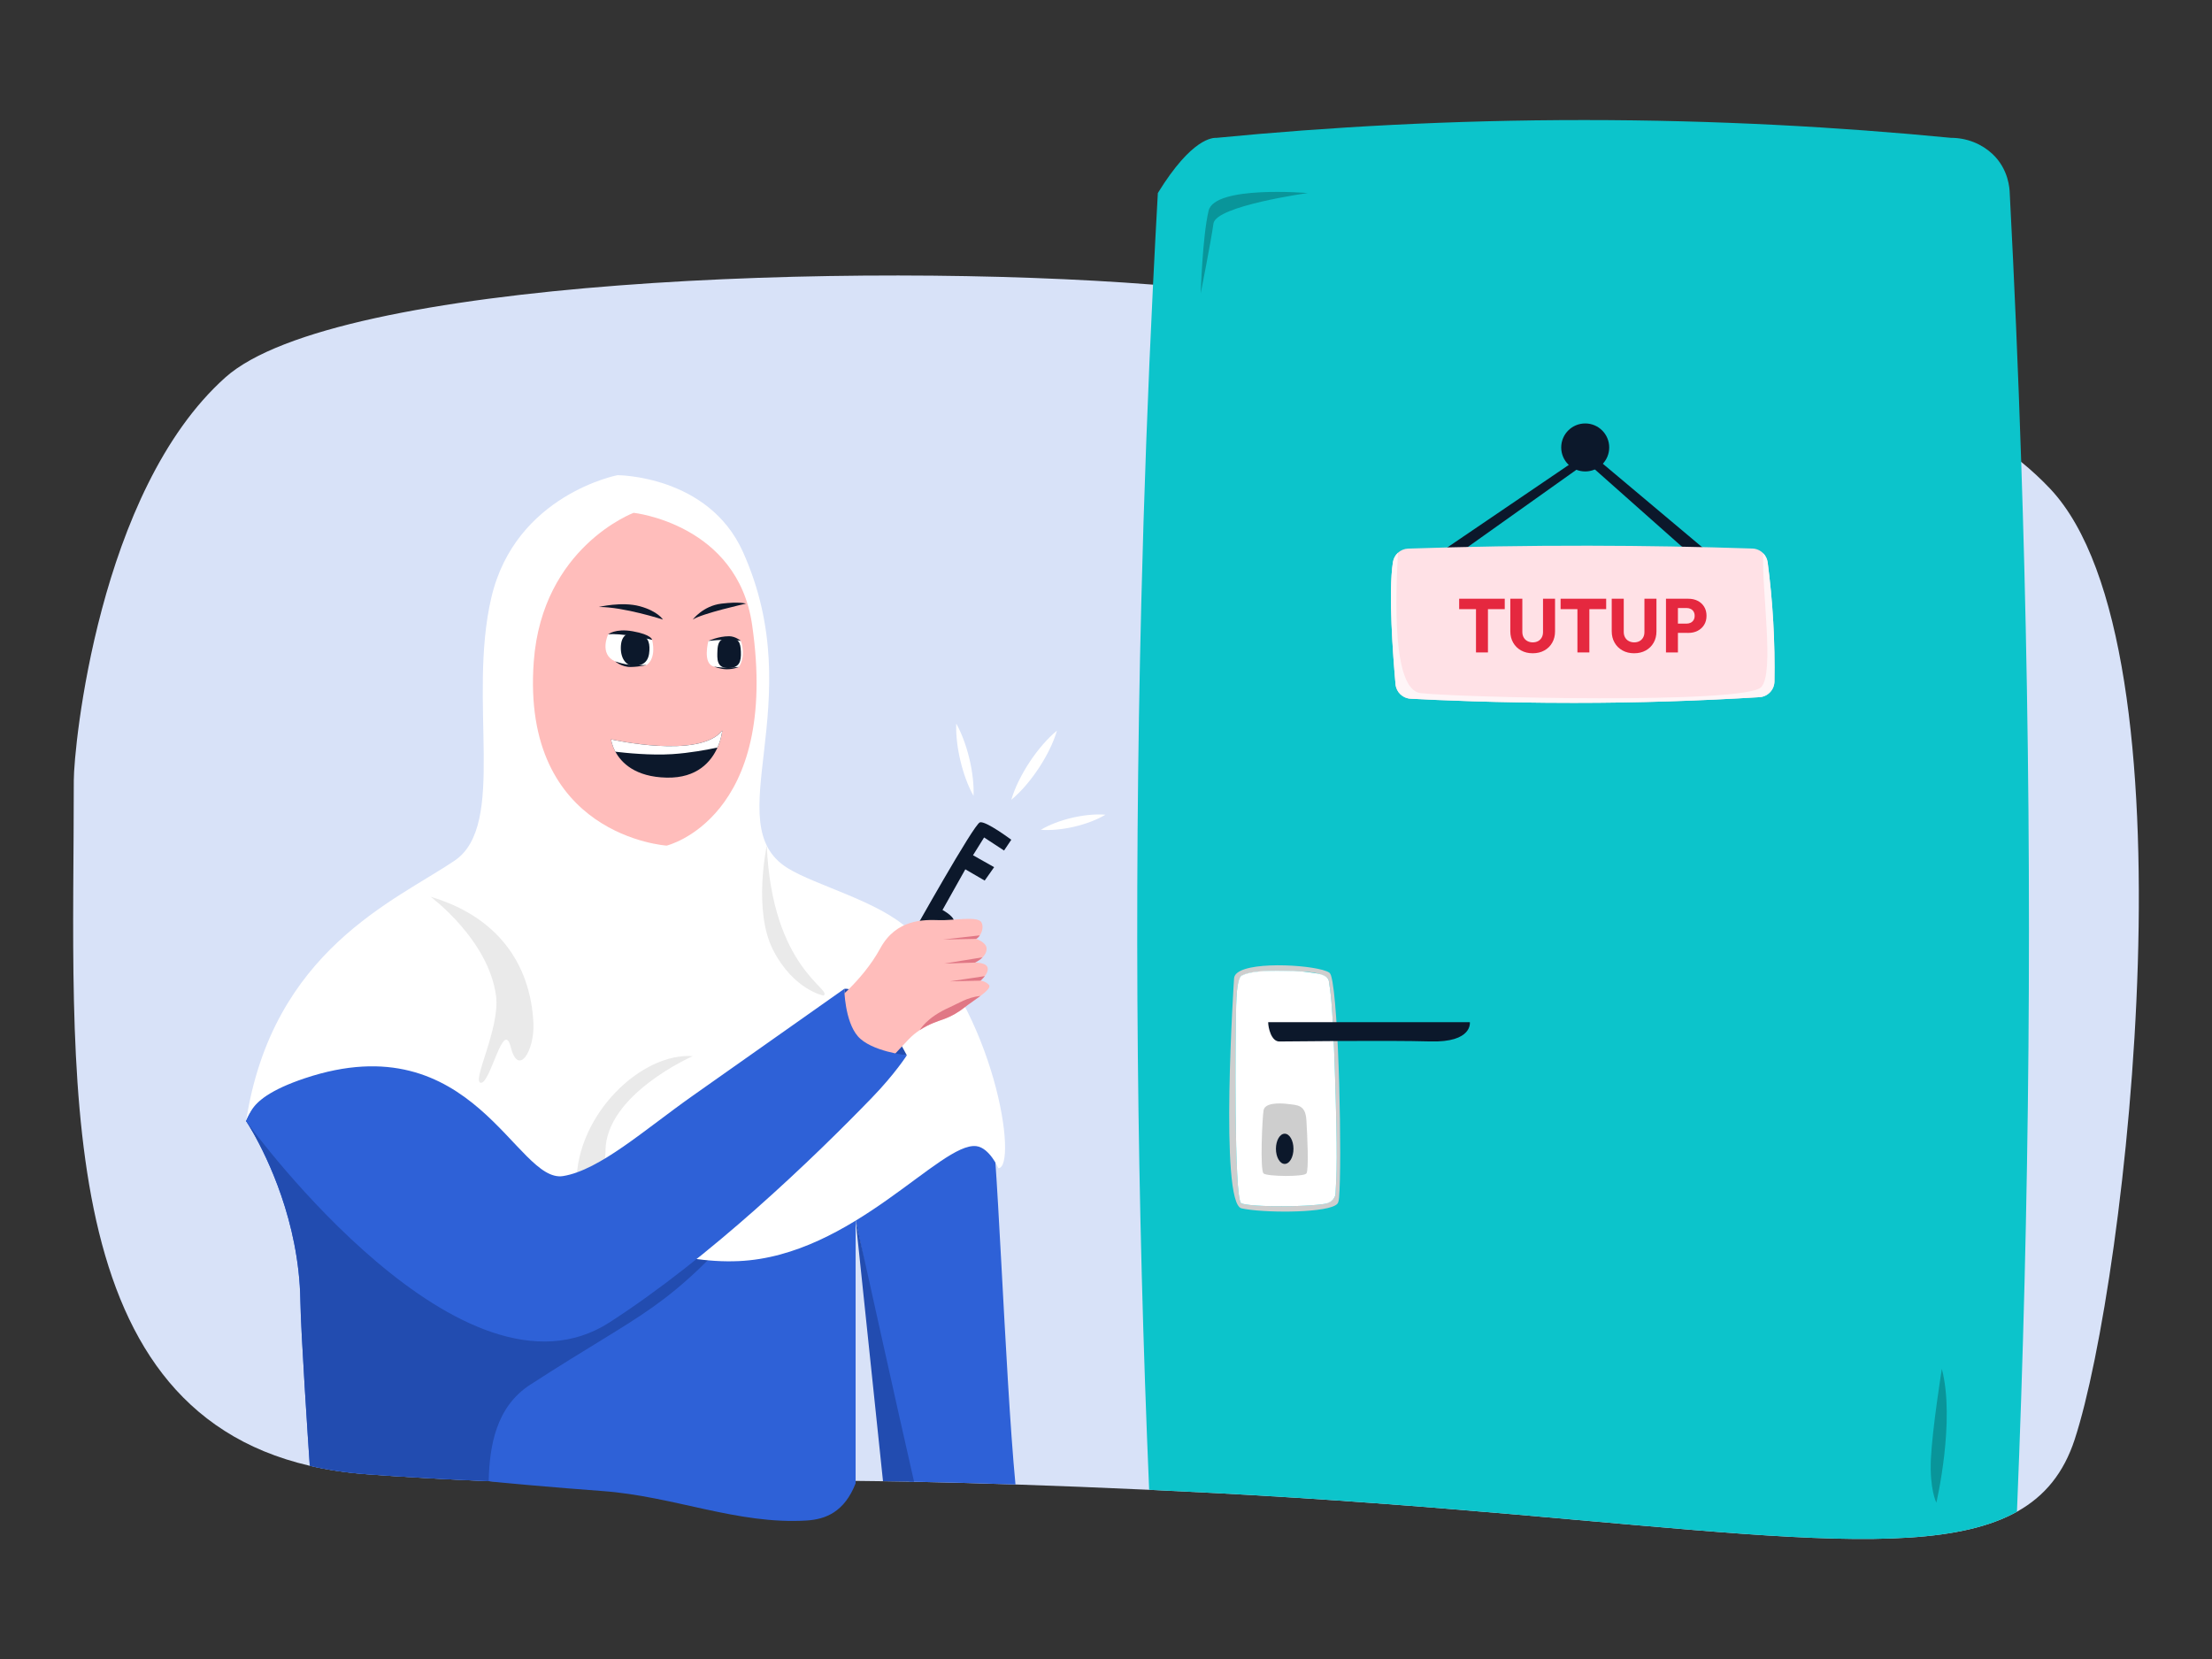 <svg viewBox="0 0 1728 1296" xmlns="http://www.w3.org/2000/svg"><rect x="0" y="0" width="1728" height="1296" fill="#333333" stroke="none"/><path d="m1620.76 1124.43c-8.56 26.18-23.3 44.36-45.14 56.51-84.6 47.16-275.71 3.88-625.93-14.55-18.15-.96-35.46-1.81-51.98-2.57-38.63-1.77-73.23-3.12-104.43-4.16-29.17-.96-55.38-1.65-79.2-2.13-1.21-.02-2.39-.04-3.58-.07-7.12-.12-14.02-.23-20.7-.34-7.37-.11-14.51-.19-21.41-.25-130.57-1.28-180.85 4.27-286.63.18-22.47-.89-47.44-2.18-76.2-4.06-1.33-.09-2.64-.18-3.92-.27-.07 0-.14 0-.19-.02-2.39-.16-4.71-.32-6.95-.48-2.46-.16-4.82-.34-7.09-.5-16.25-1.15-31.37-3.4-45.42-6.66-204.44-47.37-184.2-309.23-184.34-535.43-.02-25.4 19.09-226.06 118.42-314.81 86.02-76.82 492.86-90.63 724.68-72.46 20.79 1.63 40.16 3.51 57.77 5.64 201.97 24.3 485.13 22.7 620.44 132.84 8.08 6.57 15.63 13.56 22.61 20.96 116.41 123.54 59.81 618.38 19.19 742.61z" fill="#d8e2f8"/><path d="m793.28 1159.66c-29.17-.96-55.38-1.65-79.2-2.13-1.21-.02-2.39-.04-3.58-.07l-41.52-201.92c-.14-.66-.27-1.2-.35-1.63-.14-.71-.23-1.08-.23-1.08v206c-8.84 22.4-23.45 28.07-38.33 28.99-53.93 3.3-103.57-18.98-159.64-23.04-33.8-2.45-88.68-7.28-88.66-7.73-22.47-.89-47.44-2.18-76.2-4.06-1.33-.09-2.64-.18-3.92-.27-.07 0-.14 0-.19-.02-2.39-.16-4.71-.32-6.95-.48-2.46-.16-4.82-.34-7.09-.5-16.25-1.15-31.37-3.4-45.42-6.66-1.26-18.54-6.95-103.83-7.34-129.07-.25-15.74-2.09-30.77-4.86-44.73-10.6-53.48-34.96-91.57-37.34-95.2-.12-.2-.19-.28-.19-.28s0-.02.02-.07c.02-.04.02-.07.05-.12.02-.05.04-.11.07-.18.46-.99 1.84-3.93 4.09-8.12 3.24-6.06 8.35-14.76 15.15-24.05 13.68-18.63 34.31-39.57 60.93-46.08 30.76-7.51 190.4 19.44 313.13 42.2 36.54 6.77 69.81 13.17 95.41 18.18 31.72 6.18 91.85 5.16 91.85 5.16 5.83 19.88 11.91 209.06 20.31 296.95z" fill="#2e61d7"/><path d="m309.61 1153.28c2.06.14 4.16.28 6.34.44-2.16-.14-4.29-.3-6.34-.44z" fill="#224cb0"/><path d="m315.96 1153.73c2.89.19 5.88.41 8.97.64-3.08-.21-6.08-.43-8.97-.64z" fill="#224cb0"/><path d="m590.31 944.61v.02c-71.76 80.74-82.9 76.82-176.08 137.08-26.72 17.26-31.85 47.78-32.47 75.35-22.47-.89-47.44-2.18-76.2-4.06-1.33-.09-2.64-.18-3.92-.27-.07 0-.14 0-.19-.02-2.39-.16-4.71-.32-6.95-.48-2.46-.16-4.82-.34-7.09-.5-16.25-1.15-31.37-3.4-45.42-6.66-1.26-18.54-6.95-103.83-7.34-129.07-.25-15.74-2.09-30.77-4.86-44.73-10.6-53.48-34.96-91.57-37.34-95.2-.12-.2-.19-.28-.19-.28s0-.02.02-.07c.02-.04.02-.07.05-.12.02-.05.04-.11.07-.18.37-1.06 1.67-4.22 4.09-8.12 3.24-6.06 8.35-14.76 15.15-24.05 7.9-.39 16.8-.71 26.48-.92 39.57-.9 92.35-.16 145.09 4.13 59.23 4.78 118.38 14.02 158.77 30.36 38.3 15.47 59.72 37.3 48.33 67.79z" fill="#224cb0"/><path d="m482.36 371.21s-79.72 15.27-98.52 95.59 12.51 177.72-28.76 205.58c-46.46 31.36-142.32 70.12-162.82 203.41 0 0 16.76-52.26 100.5-11.25s185.97 125.06 284.38 120.62c88.93-4.01 157.68-93.24 185.58-89.8 10.25 1.26 17.25 17.26 17.25 17.26 15.37-.95-2.07-122.05-70.05-186.46-23.36-22.13-72.66-34.39-94.58-47.97-55.73-34.53 18.36-128.62-34.98-247.11-26.95-59.88-97.99-59.88-97.99-59.88z" fill="#fff"/><path d="m495.02 400.6s-71.35 26.58-78.03 116.04c-10.21 136.66 103.81 143.95 103.81 143.95s88.77-21.32 66.72-172.65c-11.45-78.58-92.5-87.33-92.5-87.33z" fill="#ffbdbb"/><path d="m659.55 772.5s19.16-4.53 48.85 51.9c0 0-46.53 1.47-46.95 0s-1.89-51.9-1.89-51.9z" fill="#224cb0"/><path d="m564.23 570.75s-.53 6.03-3.72 13.2c-4.82 10.74-15.63 24.05-39.71 23.53-24.7-.53-35.46-11.71-40.05-20.26-2.91-5.33-3.38-9.64-3.38-9.64s68.92 15.67 86.87-6.84z" fill="#0c182b"/><path d="m475.08 495.56s-7.3 15.46 5.41 21.08 24.65 2.85 24.65 2.85 7.76-4.26 4.33-19.6c0 0-18.93-9.01-34.39-4.33z" fill="#fff"/><path d="m450.33 924.26c0-54 51.13-102.14 90.83-99.21 0 0-68.16 29.89-68.16 74.27 0 25.83-22.66 24.94-22.66 24.94z" fill="#eaeaea"/><path d="m553.4 500.69s-4.9 18.04 4.5 20.08 17.39 1.03 19.24.28c0 0 5.93-7.29 1.68-20.36 0 0-12.7-4.3-25.41 0z" fill="#fff"/><g fill="#0c182b"><path d="m553.4 500.69s7.64-3.67 16.18-3.67c5 0 9.23 3.67 9.23 3.67s-8.61-1.99-25.41 0z"/><path d="m475.08 495.56s5.57-4.82 19.18-2.42c14.9 2.63 15.21 6.75 15.21 6.75-4.21-1.25-25.52-5.48-34.39-4.33z"/><path d="m495.09 520.18c11.25 0 12.39-7.97 12.25-14.53s-3.84-10.25-10.82-11.11c-6.98-.85-11.4 2.42-11.54 11.25s4.27 14.38 10.11 14.38z"/><path d="m480.49 516.64s6.56 2.51 13.46 2.82 11.19.03 11.19.03-5.27 1.42-12.32 1.57-12.32-4.41-12.32-4.41z"/><path d="m560.46 508.19c-.26 6.36-.76 13.67 8.26 13.67s10.35-5.14 10.06-12.72c-.28-7.6-1.9-10.35-8.45-10.33-5.51.02-9.49-.02-9.87 9.38z"/><path d="m557.9 520.77s6.95 1.27 13.29.71c6.33-.56 5.95-.42 5.95-.42s-4.03 1.83-9.49 1.77c-5.05-.06-9.74-2.05-9.74-2.05z"/><path d="m467.75 474.17s18.03-4.41 32.1-.57c14.08 3.84 18.03 10.4 18.03 10.4s-30.9-9.97-50.13-9.83z"/><path d="m541.16 484.03s8.08-10.76 22.44-12.48 19.15 0 19.15 0-34.7 7.75-41.58 12.48z"/><path d="m712.16 730.71s48.68-87.08 53.37-88.31 24.48 13.61 24.48 13.61l-5.65 8.42-15.59-10.21-8.66 13.89 16.5 9.31-7.38 10.48-15.13-8.79-17.83 31.77s12.29 6.49 8.2 10.96-32.31 8.85-32.31 8.85z"/></g><path d="m765.94 778h-.02c-4.32 3.24-9.55 6.63-12.49 9.04-4.11 3.33-10.07 6.95-16.69 9.3-3.33 1.2-10.67 3.37-18.18 8.33-2.92 1.91-5.88 4.27-8.65 7.16-8.22 8.58-23.96 25.84-23.96 25.84s-49.94-26.95-36.91-52.51c0 0 24.47-18.29 38.62-44.32 12.52-23.03 34.19-22.4 45.95-22.03 11.77.39 30.36-3.47 33.1 1.79 1.68 3.23.58 7.37-1.26 10.12-.89 1.31-1.95 2.3-2.96 2.73 0 0 7.96 2.59 8.22 7.37.14 2.84-1.33 5.21-3.14 7.04-1.9 1.91-4.15 3.21-5.25 3.77l-.67.34s9.39-.25 9.96 4.43c.27 2.14-.92 4.36-2.29 6.13v.02c-1.58 2.07-3.38 3.53-3.38 3.53s4.02.37 6.66 3.37c1.52 1.75-2.02 5.07-6.66 8.56z" fill="#ffbdbb"/><path d="m708.39 824.4s-9.17 14.45-27.28 33.16c-21.55 22.28-53.64 54.18-90.81 87.05v.02c-35.05 31.01-74.61 62.89-114.09 88.38-114.13 73.67-277.22-147.96-283.76-156.93-.12-.2-.19-.28-.19-.28s0-.02.02-.07c.18-.5 1.45-3.97 4.22-8.42 4.2-6.84 14.27-15.82 41.63-24.97 131.7-44.05 165.01 82.42 201.81 76.39 28.58-4.68 63.43-36.09 101.22-62.75 81.18-57.25 118.39-83.49 118.39-83.49s.26 24.99 10.52 36.95c10.24 11.96 38.32 14.95 38.32 14.95z" fill="#2e61d7"/><path d="m1575.62 1180.95c-84.6 47.16-275.71 3.88-625.93-14.55-18.15-.96-35.46-1.81-51.98-2.57-9.41-221.38-12.12-452.88-6.13-693.58 2.07-83.91 5.16-166.55 9.16-247.87 1.17-23.98 2.43-47.83 3.76-71.58 26.71-43.4 43.06-43.21 45.97-43.13 87.3-8.47 183.47-13.91 287.27-13.89 103.41.02 199.23 5.44 286.26 13.89 12.71 0 24.19 4.84 32.52 12.64 12.71 11.93 13.36 27.31 13.47 30.5 3.62 69.17 6.63 139.19 8.97 210.06.9 27.08 1.7 54.28 2.41 81.59 6.57 255.8 4 502.25-5.74 738.5z" fill="#0cc4cb"/><path d="m1017.27 758.92c-4.72-.29-9.57-.37-13.76-.45-15.42-.32-26.98.37-33.45 3.66-2.11 1.07-3.18 6.48-3.74 12.05.81-9.11 2.3-12.87 5.04-13.4 0 0 11.29-5.77 45.91-1.86z" fill="#fff"/><path d="m1036.75 763.83c-1.38-1.4-3.72-2.42-6.62-3.16 1.82.28 3.69.59 5.62.93.36.7.69 1.44 1 2.23z" fill="#fff"/><path d="m1041.94 938.29c-.75.84-3.21 1.55-6.79 2.12 2.58-.41 5.2-1.98 6.76-4.14.02 1.32.03 2.02.03 2.02z" fill="#fff"/><path d="m1129.87 428.18 98.64-67.01h11.15l-94.28 67.01z" fill="#0c182b"/><path d="m1250.81 361.17h-11.15l83.21 73.84h15.83z" fill="#0c182b"/><path d="m1039.87 762.35c-.42-1.37-.98-2.23-1.5-2.59-1.05-.72-2.83-1.42-5.16-2.06-17.93-4.93-68.38-6.59-69.16 6.58 0 0-11.64 175.79 5.81 179.67 16.11 3.58 61.97 3.85 73.11-2.24.93-.5 1.61-1.05 2.02-1.64.4-.58.86-2.06 1.07-4.33 2.39-26.17-.04-153.25-6.19-173.39zm3.44 170.18c-.08 1.35-.6 2.63-1.4 3.74-1.56 2.16-4.18 3.73-6.76 4.14-.76.12-1.58.24-2.44.35-.26.03-.54.07-.82.1-.29.03-.58.07-.88.1-.5.06-1.01.12-1.54.17-.11 0-.21.02-.32.03-.31.03-.64.06-.96.09-.98.09-1.99.17-3.03.25-.5.04-1.01.08-1.53.11-.26.02-.52.03-.78.05-.66.04-1.33.08-2.01.12-.12.01-.24.01-.37.02-.54.03-1.08.06-1.63.09-1.6.08-3.24.14-4.91.2-.21.01-.43.01-.65.02-1.76.06-3.54.1-5.33.13-.37.01-.74.02-1.1.02h-.11c-.81.02-1.62.03-2.42.03-16.18.15-31.99-.68-34.74-2.4-5.7-3.56-4.45-135.27-3.92-153.44.01-.46.03-1.03.05-1.69.06-2.38.19-5.88.51-9.44 0-.05.01-.1.01-.16.03-.32.06-.65.09-.98.56-5.57 1.63-10.98 3.74-12.05 6.47-3.29 18.03-3.98 33.45-3.66 4.19.08 9.04.16 13.76.45.02.01.04.01.05 0 4.65.3 9.17.81 12.81 1.75 2.9.74 5.24 1.76 6.62 3.16.76.77 1.23 1.65 1.36 2.66.93 7.32 2.78 12.12 4.68 69.86 2.23 68.08 1.41 81.03.52 96.18z" fill="#cecece"/><path d="m1043.31 932.53c-.08 1.35-.6 2.63-1.4 3.74-1.56 2.16-4.18 3.73-6.76 4.14-.76.12-1.58.24-2.44.35-.26.03-.54.07-.82.1-.29.03-.58.07-.88.1-.5.06-1.02.11-1.54.17-.11 0-.21.02-.32.03-.31.03-.64.06-.96.09-.98.09-1.99.17-3.03.25-.51.04-1.01.07-1.53.11-.26.02-.52.03-.78.05-.66.04-1.33.08-2.01.12-.12.01-.24.01-.37.02-.54.03-1.08.06-1.63.09-1.6.08-3.24.14-4.91.2-.21.01-.43.01-.65.02-1.76.06-3.54.1-5.33.13-.37.01-.74.02-1.1.02h-.11c-.81.02-1.62.03-2.42.03-16.18.15-31.99-.68-34.74-2.4-5.7-3.56-4.45-135.27-3.92-153.44.01-.46.03-1.03.05-1.69.13-3.61.29-6.74.51-9.44 0-.05.01-.1.01-.16.03-.32.06-.65.09-.98.56-5.57 1.63-10.98 3.74-12.05 6.47-3.29 18.03-3.98 33.45-3.66 4.19.08 9.04.16 13.76.45.02.01.04.01.05 0 3.96.45 8.22 1.02 12.81 1.75 2.9.74 5.24 1.76 6.62 3.16.76.77 1.23 1.65 1.36 2.66.93 7.32 2.78 12.12 4.68 69.86 2.23 68.08 1.41 81.03.52 96.18z" fill="#fff"/><circle cx="1238.36" cy="349.54" fill="#0c182b" r="18.75"/><path d="m990.7 798.53h157.53s2.42 16-31.02 15.03c-33.45-.97-111.48.04-117.79.04s-8.72-10.71-8.72-15.07z" fill="#0c182b"/><path d="m987.11 867.27c1.06-5.55 11.39-5.82 18.9-4.85s13.81.48 14.54 12.6 2.01 38.95 0 41.69c-2 2.73-30.54 2.42-33.45 0s-.97-44.35 0-49.44z" fill="#cecece"/><path d="m1386.18 532.38c-.1 6.52-5.21 11.86-11.73 12.25-45.83 2.79-94.23 4.45-144.96 4.45-59.31 0-107.11-2.16-127.56-3.26-6.2-.33-11.21-5.17-11.76-11.36-1.95-21.94-5.71-71.83-2.03-95.31.46-2.9 1.88-5.46 3.93-7.33 2.13-1.95 4.92-3.16 7.98-3.26 45.6-1.54 92.65-2.34 141.07-2.27 43.75.06 86.38.84 127.82 2.22 3.28.11 6.26 1.49 8.43 3.68 1.87 1.88 3.15 4.38 3.52 7.18 1.89 14.45 3.42 29.94 4.35 46.37.94 16.46 1.18 32.04.94 46.64z" fill="#ffe1e6"/><ellipse cx="1003.6" cy="897.44" fill="#0c182b" rx="6.85" ry="11.8"/><path d="m564.23 570.75s-.53 6.03-3.72 13.2c-8.01 1.74-21.59 4.29-35.39 5.18-16.96 1.08-36.63-.96-44.38-1.9-2.91-5.33-3.38-9.64-3.38-9.64s68.92 15.67 86.87-6.84z" fill="#fff"/><path d="m765.44 730.71c-.89 1.31-1.95 2.3-2.96 2.73l-25.75.53z" fill="#e07785"/><path d="m1139.9 475.86v-8.14h35.6v8.14zm13.14 33.82v-41.37h9.33v41.37z" fill="#e5283f"/><path d="m1197.38 510.33c-3.45 0-6.49-.73-9.12-2.2-2.64-1.47-4.7-3.5-6.18-6.09-1.49-2.59-2.23-5.56-2.23-8.89v-25.44h9.39v25.97c0 1.66.36 3.11 1.07 4.34s1.69 2.17 2.94 2.82 2.62.98 4.13.98c1.58 0 2.97-.33 4.16-.98s2.13-1.58 2.82-2.79 1.04-2.65 1.04-4.31v-26.03h9.39v25.5c0 3.33-.73 6.28-2.2 8.86s-3.51 4.6-6.12 6.06-5.65 2.2-9.09 2.2z" fill="#e5283f"/><path d="m1219.13 475.86v-8.14h35.6v8.14zm13.14 33.82v-41.37h9.33v41.37z" fill="#e5283f"/><path d="m1276.6 510.33c-3.45 0-6.49-.73-9.12-2.2-2.64-1.47-4.7-3.5-6.18-6.09-1.49-2.59-2.23-5.56-2.23-8.89v-25.44h9.39v25.97c0 1.66.36 3.11 1.07 4.34s1.69 2.17 2.94 2.82 2.62.98 4.13.98c1.58 0 2.97-.33 4.16-.98s2.13-1.58 2.82-2.79 1.04-2.65 1.04-4.31v-26.03h9.39v25.5c0 3.33-.73 6.28-2.2 8.86s-3.51 4.6-6.12 6.06-5.65 2.2-9.09 2.2z" fill="#e5283f"/><path d="m1301.45 509.68v-41.96h9.33v41.96zm7.13-15.27v-7.25h9.03c1.15 0 2.2-.24 3.15-.71.95-.48 1.7-1.17 2.26-2.08.55-.91.83-2.02.83-3.33s-.28-2.36-.83-3.27-1.31-1.6-2.26-2.08-2-.71-3.15-.71h-9.03v-7.25h10.4c2.65 0 5.05.53 7.19 1.6s3.83 2.61 5.08 4.61 1.87 4.37 1.87 7.1-.62 5.1-1.87 7.1-2.94 3.55-5.08 4.64-4.54 1.63-7.19 1.63z" fill="#e5283f"/><path d="m767.57 747.85c-1.9 1.91-4.15 3.21-5.25 3.77l-.67.34-24.07.8z" fill="#e07785"/><path d="m769.33 762.54c-1.58 2.07-3.38 3.53-3.38 3.53l-23.92.58 27.31-4.11z" fill="#e07785"/><path d="m765.92 778c-4.32 3.24-9.55 6.63-12.49 9.04-4.11 3.33-10.07 6.95-16.69 9.3-3.33 1.2-10.67 3.37-18.18 8.33 0 0 5.08-9.82 23.69-17.96 6.46-2.83 13.05-7.54 23.69-8.71z" fill="#e07785"/><path d="m714.08 1157.54c-1.21-.02-2.39-.04-3.58-.07-7.12-.12-14.02-.23-20.7-.34l-21.41-204.3s.09.37.23 1.08c3.01 13.59 33.64 152.21 45.46 203.62z" fill="#224cb0"/><path d="m1386.18 532.38c-.1 6.52-5.21 11.86-11.73 12.25-45.83 2.79-94.23 4.45-144.96 4.45-59.31 0-107.11-2.16-127.56-3.26-6.2-.33-11.21-5.17-11.76-11.36-1.95-21.94-5.71-71.83-2.03-95.31.46-2.9 1.88-5.46 3.93-7.33-1.66 31.69-5.04 106.95 17.68 109.62 29.14 3.43 253.47 8.91 266.14-4.71 10.37-11.14.46-73.74 1.48-104.54 1.87 1.88 3.15 4.38 3.52 7.18 1.89 14.45 3.42 29.94 4.35 46.37.94 16.46 1.18 32.04.94 46.64z" fill="#fff5f7"/><path d="m336.39 700.55s45.32 33.43 51.11 77.45c3.32 25.23-19.42 67.3-11.85 67.88 7.57.59 17.64-50.83 23.42-27.69 5.79 23.14 18.76 2.81 17.61-19.46-2.39-45.97-28.21-82.75-80.28-98.18z" fill="#eaeaea"/><path d="m599 660.59s-10.95 50.97 5.11 81.9 39.21 35.25 39.21 35.25c7.86-4.63-40.19-20.78-44.32-117.15z" fill="#eaeaea"/><path d="m1516.94 1069.34s-7.49 47.05-8.55 70.57 4.28 33.97 4.28 33.97 14.97-63.91 4.28-104.54z" fill="#09959a"/><path d="m747.02 565.25c8.57 15.32 14.25 38.95 13.5 56.5-8.6-15.3-14.22-38.95-13.5-56.5z" fill="#fff"/><path d="m790.02 624.79c5.42-18.57 20.69-41.78 35.67-54.04-5.38 18.58-20.72 41.75-35.67 54.04z" fill="#fff"/><path d="m813.09 648.23c13.58-8.07 34.72-13.05 50.48-11.79-13.56 8.1-34.72 13.01-50.48 11.79z" fill="#fff"/><path d="m937.97 229.22s1.43-44.67 6.18-64.63 77.47-13.78 77.47-13.78-71.76 9.98-73.66 23.76-9.98 54.65-9.98 54.65z" fill="#09959a"/></svg>